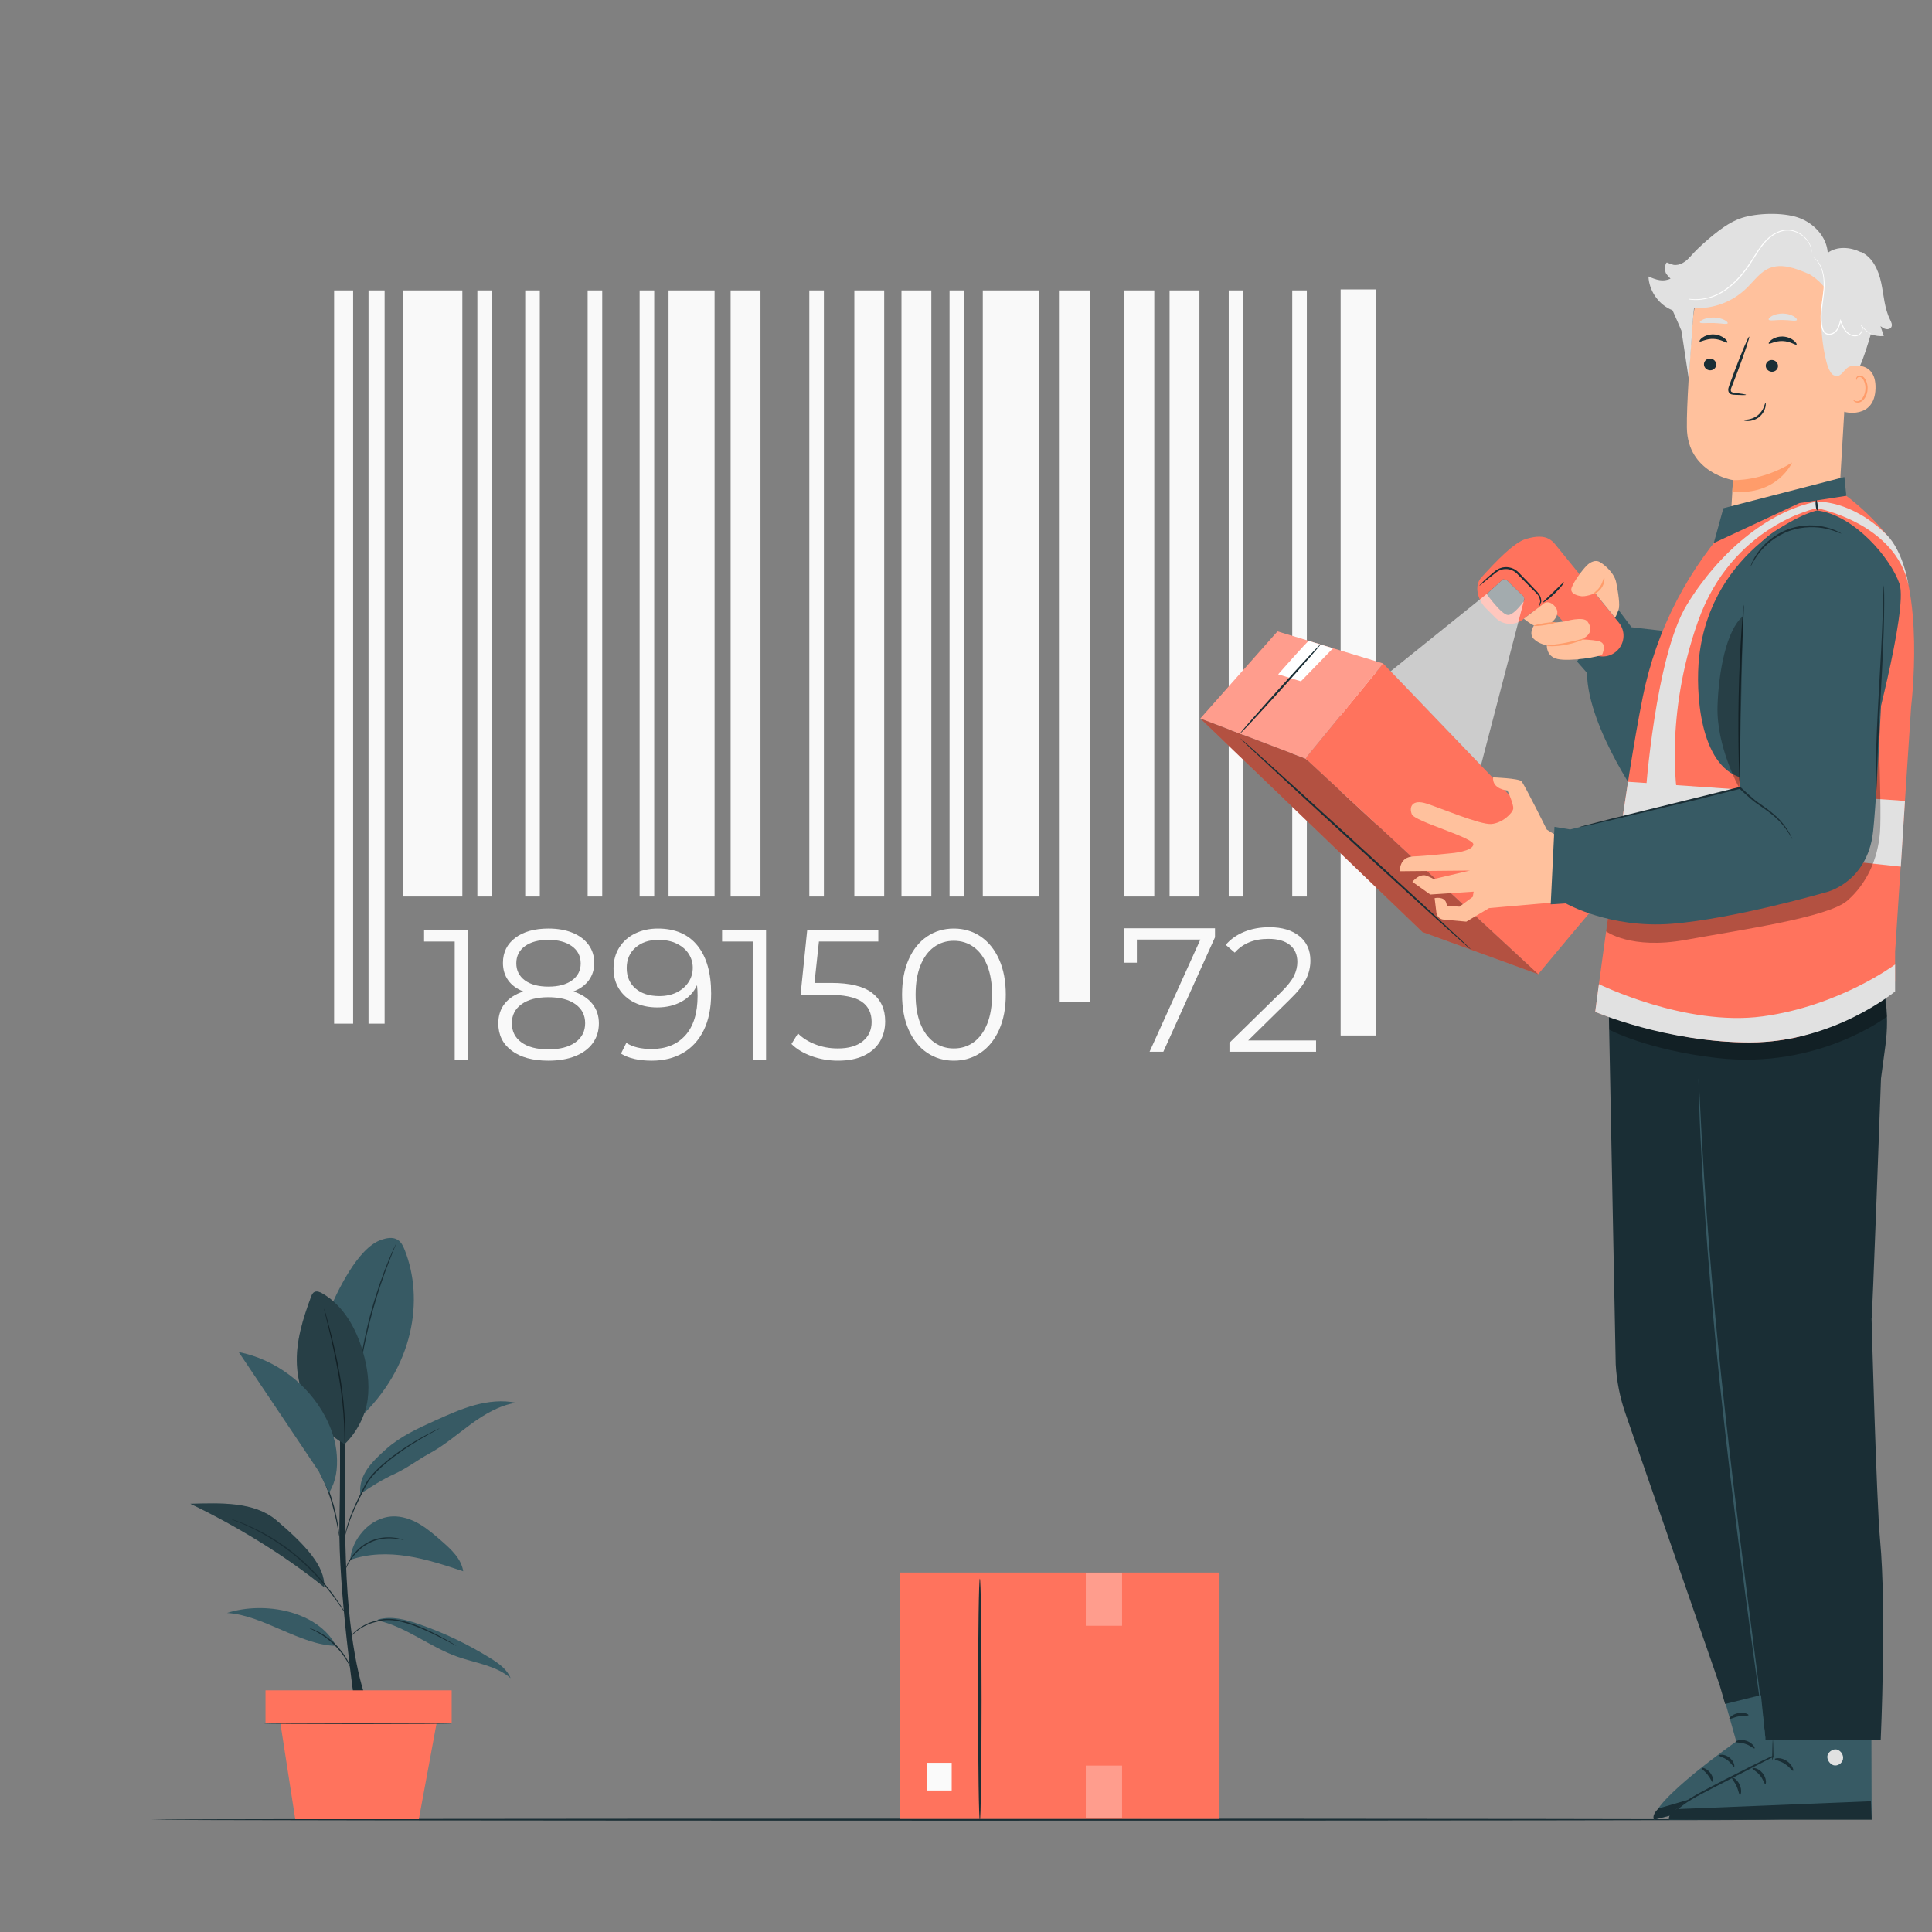 <?xml version="1.0" encoding="UTF-8" standalone="no"?>
<!-- Created with Inkscape (http://www.inkscape.org/) -->

<svg
   version="1.1"
   id="svg824"
   xml:space="preserve"
   width="666.667"
   height="666.667"
   viewBox="0 0 666.667 666.667"
   sodipodi:docname="quick product.svg"
   inkscape:version="1.1.1 (c3084ef, 2021-09-22)"
   xmlns:inkscape="http://www.inkscape.org/namespaces/inkscape"
   xmlns:sodipodi="http://sodipodi.sourceforge.net/DTD/sodipodi-0.dtd"
   xmlns="http://www.w3.org/2000/svg"
   xmlns:svg="http://www.w3.org/2000/svg"><rect x="0" y="0" width="666.667" height="666.667" fill="#808080" stroke="none"/><defs
     id="defs828"><clipPath
       clipPathUnits="userSpaceOnUse"
       id="clipPath840"><path
         d="M 0,500 H 500 V 0 H 0 Z"
         id="path838" /></clipPath><clipPath
       clipPathUnits="userSpaceOnUse"
       id="clipPath906"><path
         d="M 0,500 H 500 V 0 H 0 Z"
         id="path904" /></clipPath><clipPath
       clipPathUnits="userSpaceOnUse"
       id="clipPath918"><path
         d="M 0,500 H 500 V 0 H 0 Z"
         id="path916" /></clipPath><clipPath
       clipPathUnits="userSpaceOnUse"
       id="clipPath930"><path
         d="M 0,500 H 500 V 0 H 0 Z"
         id="path928" /></clipPath><clipPath
       clipPathUnits="userSpaceOnUse"
       id="clipPath958"><path
         d="M 76.83,165.806 H 95.373 V 126.315 H 76.83 Z"
         id="path956" /></clipPath><clipPath
       clipPathUnits="userSpaceOnUse"
       id="clipPath990"><path
         d="m 49.27,110.956 h 34.657 V 89.268 h -34.657 z"
         id="path988" /></clipPath><clipPath
       clipPathUnits="userSpaceOnUse"
       id="clipPath1052"><path
         d="M 0,500 H 500 V 0 H 0 Z"
         id="path1050" /></clipPath><clipPath
       clipPathUnits="userSpaceOnUse"
       id="clipPath1060"><path
         d="m 281.074,92.885 h 9.391 V 79.278 h -9.391 z"
         id="path1058" /></clipPath><clipPath
       clipPathUnits="userSpaceOnUse"
       id="clipPath1074"><path
         d="m 281.074,43.079 h 9.391 V 29.472 h -9.391 z"
         id="path1072" /></clipPath><clipPath
       clipPathUnits="userSpaceOnUse"
       id="clipPath1136"><path
         d="M 0,500 H 500 V 0 H 0 Z"
         id="path1134" /></clipPath><clipPath
       clipPathUnits="userSpaceOnUse"
       id="clipPath1176"><path
         d="M 0,500 H 500 V 0 H 0 Z"
         id="path1174" /></clipPath><clipPath
       clipPathUnits="userSpaceOnUse"
       id="clipPath1192"><path
         d="m 263.144,314.215 h 87.448 v -66.186 h -87.448 z"
         id="path1190" /></clipPath><clipPath
       clipPathUnits="userSpaceOnUse"
       id="clipPath1208"><path
         d="m 263.144,336.771 h 47.329 v -32.909 h -47.329 z"
         id="path1206" /></clipPath><clipPath
       clipPathUnits="userSpaceOnUse"
       id="clipPath1280"><path
         d="m 312.403,350.284 h 34.571 v -48.197 h -34.571 z"
         id="path1278" /></clipPath><clipPath
       clipPathUnits="userSpaceOnUse"
       id="clipPath1432"><path
         d="m 368.969,248.907 h 71.907 v -23 h -71.907 z"
         id="path1430" /></clipPath><clipPath
       clipPathUnits="userSpaceOnUse"
       id="clipPath1460"><path
         d="M 368.182,325.522 H 439.2 v -69.377 h -71.018 z"
         id="path1458" /></clipPath><clipPath
       clipPathUnits="userSpaceOnUse"
       id="clipPath1492"><path
         d="m 397.005,340.721 h 6.618 v -44.497 h -6.618 z"
         id="path1490" /></clipPath></defs><sodipodi:namedview
     id="namedview826"
     pagecolor="#ffffff"
     bordercolor="#666666"
     borderopacity="1.0"
     inkscape:pageshadow="2"
     inkscape:pageopacity="0.0"
     inkscape:pagecheckerboard="0"
     showgrid="false"
     inkscape:zoom="0.75400211"
     inkscape:cx="344.82662"
     inkscape:cy="393.23497"
     inkscape:window-width="1312"
     inkscape:window-height="749"
     inkscape:window-x="0"
     inkscape:window-y="25"
     inkscape:window-maximized="0"
     inkscape:current-layer="layer1" /><g
     id="g830"
     inkscape:groupmode="layer"
     inkscape:label="15926200_5703561"
     transform="matrix(1.333,0,0,-1.333,0,666.667)"><g
       id="g912"><g
         id="g914"
         clip-path="url(#clipPath918)"><g
           id="g920"
           transform="translate(460.967,29.085)"><path
             d="m 0,0 c 0,-0.145 -94.461,-0.261 -210.958,-0.261 -116.536,0 -210.977,0.116 -210.977,0.261 0,0.144 94.441,0.26 210.977,0.26 C -94.461,0.26 0,0.144 0,0"
             style="fill:#1a2e35;fill-opacity:1;fill-rule:nonzero;stroke:none"
             id="path922" /></g></g></g><g
       id="g924"><g
         id="g926"
         clip-path="url(#clipPath930)"><g
           id="g932"
           transform="translate(91.851,58.866)"><path
             d="m 0,0 c 0,0 -4.339,29.835 -3.978,47.192 0.362,17.359 -0.021,36.887 -0.021,36.887 H -2 c 0,0 -1.354,-34.454 0.12,-55.234 C -0.407,8.08 3.473,0 3.473,0 H 0"
             style="fill:#1a2e35;fill-opacity:1;fill-rule:nonzero;stroke:none"
             id="path934" /></g><g
           id="g936"
           transform="translate(104.777,176.513)"><path
             d="M 0,0 C -0.402,1.02 -0.896,2.081 -1.822,2.668 -3.09,3.472 -4.753,3.138 -6.169,2.637 -12.211,0.5 -17.567,-10.766 -20.01,-16.69 l 8.022,-27.028 C 2.49,-30.286 4.998,-12.665 0,0"
             style="fill:#375a64;fill-opacity:1;fill-rule:nonzero;stroke:none"
             id="path938" /></g><g
           id="g940"
           transform="translate(102.487,178.088)"><path
             d="M 0,0 C 0.01,-0.005 -0.03,-0.126 -0.117,-0.353 -0.22,-0.611 -0.35,-0.937 -0.509,-1.337 -0.861,-2.188 -1.354,-3.425 -1.944,-4.96 c -1.182,-3.069 -2.686,-7.36 -4.032,-12.194 -1.339,-4.837 -2.262,-9.29 -2.831,-12.53 -0.286,-1.619 -0.501,-2.933 -0.638,-3.843 -0.07,-0.425 -0.126,-0.771 -0.171,-1.046 -0.043,-0.239 -0.071,-0.364 -0.082,-0.363 -0.011,0.002 -0.006,0.129 0.016,0.372 0.029,0.277 0.065,0.626 0.109,1.054 0.098,0.916 0.278,2.238 0.535,3.865 0.512,3.255 1.4,7.729 2.744,12.58 1.349,4.846 2.893,9.138 4.132,12.191 0.619,1.526 1.146,2.752 1.535,3.588 0.182,0.39 0.331,0.708 0.45,0.961 C -0.071,-0.107 -0.01,0.005 0,0"
             style="fill:#1a2e35;fill-opacity:1;fill-rule:nonzero;stroke:none"
             id="path942" /></g><g
           id="g944"
           transform="translate(89.224,126.314)"><path
             d="m 0,0 c -7.519,4.154 -11.95,11.971 -12.363,20.551 -0.289,5.998 1.553,11.884 3.641,17.513 0.181,0.489 0.396,1.015 0.849,1.272 0.631,0.356 1.42,0.039 2.05,-0.319 C -0.359,35.905 2.951,29.974 4.712,23.938 5.884,19.923 6.491,15.688 5.949,11.54 5.407,7.392 3.036,2.879 0,0"
             style="fill:#375a64;fill-opacity:1;fill-rule:nonzero;stroke:none"
             id="path946" /></g><g
           id="g948"
           transform="translate(89.224,126.314)"><path
             d="m 0,0 c -0.012,0.001 -0.021,0.126 -0.03,0.363 -0.005,0.274 -0.012,0.616 -0.019,1.037 -0.003,0.901 -0.039,2.204 -0.113,3.811 -0.145,3.214 -0.567,7.644 -1.396,12.485 -0.834,4.841 -1.846,9.177 -2.592,12.31 -0.368,1.533 -0.669,2.789 -0.89,3.71 -0.093,0.41 -0.17,0.745 -0.231,1.012 -0.049,0.232 -0.07,0.355 -0.059,0.358 0.011,0.003 0.053,-0.114 0.123,-0.342 0.077,-0.263 0.174,-0.592 0.292,-0.996 0.247,-0.866 0.589,-2.125 0.992,-3.686 0.804,-3.121 1.855,-7.456 2.691,-12.31 C -0.4,12.897 -0.014,8.445 0.071,5.22 0.116,3.607 0.116,2.301 0.079,1.399 0.062,0.979 0.048,0.636 0.037,0.361 0.024,0.124 0.011,0 0,0"
             style="fill:#1a2e35;fill-opacity:1;fill-rule:nonzero;stroke:none"
             id="path950" /></g><g
           id="g952"><g
             id="g954" /><g
             id="g966"><g
               clip-path="url(#clipPath958)"
               opacity="0.3"
               id="g964"><g
                 transform="translate(89.224,126.314)"
                 id="g962"><path
                   d="m 0,0 c -7.519,4.154 -11.95,11.971 -12.363,20.551 -0.289,5.998 1.553,11.884 3.641,17.513 0.181,0.489 0.396,1.015 0.849,1.272 0.631,0.356 1.42,0.039 2.05,-0.319 C -0.359,35.905 2.951,29.974 4.712,23.938 5.884,19.923 6.491,15.688 5.949,11.54 5.407,7.392 3.036,2.879 0,0"
                   style="fill:#000000;fill-opacity:1;fill-rule:nonzero;stroke:none"
                   id="path960" /></g></g></g></g><g
           id="g968"
           transform="translate(97.706,80.666)"><path
             d="m 0,0 c 7.4,-1.626 13.493,-6.845 20.632,-9.383 4.723,-1.68 10.065,-2.273 13.836,-5.576 -0.905,2.285 -3.051,3.807 -5.135,5.108 -5.871,3.667 -12.157,6.668 -18.7,8.927 C 7.274,0.236 3.63,1.205 0.208,0.25"
             style="fill:#375a64;fill-opacity:1;fill-rule:nonzero;stroke:none"
             id="path970" /></g><g
           id="g972"
           transform="translate(87.007,74.073)"><path
             d="M 0,0 C -9.267,0.149 -19.025,8.04 -28.249,8.511 -18.596,11.627 -4.774,9.081 0,0"
             style="fill:#375a64;fill-opacity:1;fill-rule:nonzero;stroke:none"
             id="path974" /></g><g
           id="g976"
           transform="translate(90.629,96.304)"><path
             d="M 0,0 C 4.706,1.696 9.873,1.776 14.815,1.008 19.758,0.239 24.532,-1.346 29.279,-2.924 28.804,0.292 26.2,2.71 23.753,4.85 21.913,6.46 20.058,8.081 17.945,9.314 15.833,10.547 13.424,11.383 10.98,11.279 8.032,11.154 5.226,9.633 3.292,7.404 1.359,5.176 0.32,2.933 0,0"
             style="fill:#375a64;fill-opacity:1;fill-rule:nonzero;stroke:none"
             id="path978" /></g><g
           id="g980"
           transform="translate(71.609,106.536)"><path
             d="M 0,0 C -5.833,4.98 -14.669,4.494 -22.338,4.321 -10.55,-1.315 2.153,-9.042 12.306,-17.268 12.617,-11.847 7.369,-6.291 0,0"
             style="fill:#375a64;fill-opacity:1;fill-rule:nonzero;stroke:none"
             id="path982" /></g><g
           id="g984"><g
             id="g986" /><g
             id="g998"><g
               clip-path="url(#clipPath990)"
               opacity="0.3"
               id="g996"><g
                 transform="translate(71.609,106.536)"
                 id="g994"><path
                   d="M 0,0 C -5.833,4.98 -14.669,4.494 -22.338,4.321 -10.55,-1.315 2.153,-9.042 12.306,-17.268 12.617,-11.847 7.369,-6.291 0,0"
                   style="fill:#000000;fill-opacity:1;fill-rule:nonzero;stroke:none"
                   id="path992" /></g></g></g></g><g
           id="g1000"
           transform="translate(93.252,113.411)"><path
             d="m 0,0 c 2.933,1.956 5.901,3.82 8.971,5.215 3.071,1.395 5.936,3.617 8.901,5.223 3.846,2.083 7.177,4.977 10.707,7.558 3.529,2.581 7.406,4.912 11.726,5.596 -3.523,0.726 -7.202,0.33 -10.672,-0.617 -3.469,-0.948 -6.764,-2.431 -10.044,-3.909 -4.55,-2.049 -9.18,-4.15 -12.9,-7.477 C 2.969,8.261 -0.393,4.977 0,0"
             style="fill:#375a64;fill-opacity:1;fill-rule:nonzero;stroke:none"
             id="path1002" /></g><g
           id="g1004"
           transform="translate(118.169,74.073)"><path
             d="m 0,0 c -0.005,-0.01 -0.106,0.034 -0.293,0.127 -0.219,0.113 -0.486,0.252 -0.809,0.419 -0.698,0.371 -1.7,0.922 -2.961,1.556 -0.625,0.33 -1.317,0.673 -2.068,1.026 -0.744,0.369 -1.551,0.733 -2.407,1.103 -1.711,0.731 -3.622,1.494 -5.706,1.989 -2.077,0.51 -4.148,0.622 -5.944,0.149 -0.907,-0.219 -1.76,-0.434 -2.519,-0.752 -0.762,-0.308 -1.441,-0.67 -2.033,-1.044 -1.188,-0.747 -2.017,-1.539 -2.555,-2.11 -0.538,-0.575 -0.799,-0.927 -0.822,-0.909 -0.009,0.007 0.048,0.1 0.166,0.272 0.116,0.174 0.304,0.419 0.56,0.723 0.514,0.603 1.33,1.434 2.524,2.222 0.595,0.392 1.281,0.773 2.055,1.1 0.773,0.336 1.646,0.567 2.553,0.795 1.836,0.502 3.988,0.395 6.092,-0.124 2.116,-0.503 4.037,-1.281 5.751,-2.031 0.857,-0.38 1.665,-0.755 2.405,-1.137 C -5.262,3.01 -4.574,2.652 -3.955,2.309 -2.704,1.646 -1.718,1.064 -1.039,0.658 -0.728,0.469 -0.471,0.312 -0.26,0.185 -0.084,0.073 0.006,0.01 0,0"
             style="fill:#1a2e35;fill-opacity:1;fill-rule:nonzero;stroke:none"
             id="path1006" /></g><g
           id="g1008"
           transform="translate(80.095,78.666)"><path
             d="m 0,0 c 0.008,0.021 0.214,-0.04 0.581,-0.17 0.368,-0.125 0.886,-0.347 1.509,-0.656 1.247,-0.616 2.888,-1.665 4.428,-3.14 1.536,-1.48 2.65,-3.078 3.315,-4.299 0.334,-0.61 0.577,-1.12 0.716,-1.483 0.145,-0.36 0.214,-0.564 0.193,-0.572 -0.053,-0.024 -0.399,0.76 -1.111,1.937 C 8.922,-7.205 7.799,-5.66 6.289,-4.204 4.775,-2.755 3.186,-1.694 1.981,-1.033 0.777,-0.369 -0.021,-0.055 0,0"
             style="fill:#1a2e35;fill-opacity:1;fill-rule:nonzero;stroke:none"
             id="path1010" /></g><g
           id="g1012"
           transform="translate(59.591,107.002)"><path
             d="m 0,0 c 0.004,0.011 0.14,-0.03 0.395,-0.117 0.287,-0.102 0.656,-0.234 1.112,-0.396 0.494,-0.182 1.08,-0.398 1.754,-0.646 0.683,-0.255 1.426,-0.629 2.265,-0.999 3.337,-1.515 7.777,-4.065 12.065,-7.688 2.115,-1.84 4.027,-3.712 5.626,-5.54 1.594,-1.832 2.942,-3.555 3.993,-5.059 1.059,-1.498 1.861,-2.747 2.411,-3.611 0.26,-0.408 0.47,-0.737 0.634,-0.994 0.143,-0.228 0.215,-0.351 0.205,-0.358 -0.009,-0.006 -0.098,0.104 -0.26,0.32 -0.162,0.216 -0.397,0.538 -0.686,0.961 -0.584,0.843 -1.414,2.068 -2.493,3.546 -1.072,1.481 -2.434,3.182 -4.031,4.993 -1.604,1.808 -3.511,3.661 -5.613,5.491 -4.262,3.6 -8.652,6.164 -11.95,7.727 C 4.597,-1.988 3.864,-1.6 3.19,-1.33 2.526,-1.062 1.948,-0.829 1.461,-0.633 1.015,-0.447 0.653,-0.297 0.373,-0.18 0.125,-0.072 -0.003,-0.011 0,0"
             style="fill:#1a2e35;fill-opacity:1;fill-rule:nonzero;stroke:none"
             id="path1014" /></g><g
           id="g1016"
           transform="translate(104.534,101.513)"><path
             d="m 0,0 c -0.006,-0.022 -0.27,0.013 -0.739,0.095 -0.255,0.047 -0.537,0.099 -0.851,0.157 -0.331,0.064 -0.718,0.065 -1.139,0.109 -1.667,0.121 -4.094,-0.016 -6.369,-1.257 -1.148,-0.58 -2.11,-1.364 -2.898,-2.15 -0.799,-0.779 -1.406,-1.593 -1.863,-2.304 -0.93,-1.422 -1.217,-2.451 -1.274,-2.43 -0.018,0.004 0.034,0.265 0.189,0.721 0.17,0.45 0.432,1.1 0.886,1.833 0.44,0.74 1.039,1.583 1.846,2.394 0.794,0.816 1.778,1.63 2.96,2.229 2.346,1.279 4.857,1.381 6.544,1.198 0.426,-0.06 0.817,-0.078 1.148,-0.16 0.314,-0.08 0.595,-0.151 0.85,-0.214 C -0.247,0.099 0.006,0.021 0,0"
             style="fill:#1a2e35;fill-opacity:1;fill-rule:nonzero;stroke:none"
             id="path1018" /></g><g
           id="g1020"
           transform="translate(113.848,130.407)"><path
             d="m 0,0 c 0.005,-0.01 -0.116,-0.084 -0.351,-0.216 -0.267,-0.144 -0.609,-0.331 -1.034,-0.561 -0.899,-0.485 -2.193,-1.2 -3.764,-2.125 -1.565,-0.939 -3.408,-2.092 -5.369,-3.494 -1.955,-1.404 -4.056,-3.038 -5.994,-5.021 -0.956,-0.998 -1.838,-2.041 -2.452,-3.175 -0.607,-1.165 -1.187,-2.292 -1.721,-3.374 -1.071,-2.161 -1.944,-4.151 -2.574,-5.861 -0.629,-1.711 -1.021,-3.135 -1.253,-4.127 -0.237,-0.992 -0.323,-1.551 -0.355,-1.546 -0.011,0.002 0.001,0.143 0.037,0.41 0.033,0.268 0.09,0.661 0.192,1.163 0.195,1.005 0.555,2.448 1.159,4.179 0.605,1.73 1.461,3.741 2.521,5.916 0.527,1.089 1.103,2.221 1.707,3.39 0.637,1.185 1.532,2.242 2.501,3.254 1.962,2.008 4.081,3.642 6.055,5.041 1.981,1.395 3.843,2.531 5.427,3.447 1.592,0.902 2.906,1.587 3.824,2.037 0.436,0.208 0.789,0.376 1.063,0.507 C -0.136,-0.043 -0.005,0.011 0,0"
             style="fill:#1a2e35;fill-opacity:1;fill-rule:nonzero;stroke:none"
             id="path1022" /></g><g
           id="g1024"
           transform="translate(87.862,102.348)"><path
             d="m 0,0 c -0.022,-0.004 -0.086,0.274 -0.184,0.78 -0.108,0.573 -0.244,1.289 -0.405,2.142 -0.353,1.804 -0.892,4.288 -1.752,6.954 -0.852,2.669 -1.889,4.992 -2.647,6.667 -0.36,0.79 -0.662,1.454 -0.904,1.984 -0.21,0.47 -0.317,0.735 -0.296,0.745 0.02,0.01 0.166,-0.235 0.412,-0.688 0.246,-0.453 0.592,-1.114 0.999,-1.941 0.814,-1.653 1.892,-3.975 2.75,-6.665 C -1.161,7.291 -0.654,4.783 -0.359,2.963 -0.214,2.052 -0.109,1.313 -0.056,0.8 0.001,0.287 0.023,0.003 0,0"
             style="fill:#1a2e35;fill-opacity:1;fill-rule:nonzero;stroke:none"
             id="path1026" /></g><g
           id="g1028"
           transform="translate(87.191,123.431)"><path
             d="M 0,0 C -0.232,3.502 -1.373,6.903 -3.014,10.006 -7.512,18.51 -15.965,24.813 -25.399,26.699 -18.491,16.402 -11.583,6.106 -4.674,-4.19 l 2.676,-5.514 C -0.172,-6.707 0.233,-3.501 0,0"
             style="fill:#375a64;fill-opacity:1;fill-rule:nonzero;stroke:none"
             id="path1030" /></g><path
           d="M 116.92,54.015 H 68.729 v 8.541 h 48.191 z"
           style="fill:#ff735d;fill-opacity:1;fill-rule:nonzero;stroke:none"
           id="path1032" /><g
           id="g1034"
           transform="translate(72.327,55.71)"><path
             d="M 0,0 4.104,-26.503 H 36.097 L 40.994,0 Z"
             style="fill:#ff735d;fill-opacity:1;fill-rule:nonzero;stroke:none"
             id="path1036" /></g><g
           id="g1038"
           transform="translate(116.893,54.005)"><path
             d="m 0,0 c 0,-0.094 -10.87,-0.17 -24.276,-0.17 -13.411,0 -24.279,0.076 -24.279,0.17 0,0.093 10.868,0.169 24.279,0.169 C -10.87,0.169 0,0.093 0,0"
             style="fill:#1a2e35;fill-opacity:1;fill-rule:nonzero;stroke:none"
             id="path1040" /></g></g></g><path
       d="m 233.01,29.282 h 82.677 V 93.05 H 233.01 Z"
       style="fill:#ff735d;fill-opacity:1;fill-rule:nonzero;stroke:none"
       id="path1042" /><path
       d="m 240.021,36.632 h 6.338 v 7.165 h -6.338 z"
       style="fill:#fafafa;fill-opacity:1;fill-rule:nonzero;stroke:none"
       id="path1044" /><g
       id="g1046"><g
         id="g1048"
         clip-path="url(#clipPath1052)"><g
           id="g1054"><g
             id="g1056" /><g
             id="g1066"><g
               clip-path="url(#clipPath1060)"
               opacity="0.3"
               id="g1064"><path
                 d="m 290.464,79.279 h -9.391 v 13.606 h 9.391 z"
                 style="fill:#ffffff;fill-opacity:1;fill-rule:nonzero;stroke:none"
                 id="path1062" /></g></g></g><g
           id="g1068"><g
             id="g1070" /><g
             id="g1080"><g
               clip-path="url(#clipPath1074)"
               opacity="0.3"
               id="g1078"><path
                 d="m 290.464,29.472 h -9.391 v 13.606 h 9.391 z"
                 style="fill:#ffffff;fill-opacity:1;fill-rule:nonzero;stroke:none"
                 id="path1076" /></g></g></g><g
           id="g1082"
           transform="translate(253.646,28.843)"><path
             d="m 0,0 c -0.25,0 -0.452,14.025 -0.452,31.321 0,17.303 0.202,31.325 0.452,31.325 0.25,0 0.452,-14.022 0.452,-31.325 C 0.452,14.025 0.25,0 0,0"
             style="fill:#1a2e35;fill-opacity:1;fill-rule:nonzero;stroke:none"
             id="path1084" /></g></g></g><path
       d="m 91.413,235.137 h -4.921 v 189.812 h 4.921 z"
       style="fill:#f9f9f9;fill-opacity:1;fill-rule:nonzero;stroke:none"
       id="path1086" /><path
       d="m 99.562,235.137 h -4.165 v 189.812 h 4.165 z"
       style="fill:#f9f9f9;fill-opacity:1;fill-rule:nonzero;stroke:none"
       id="path1088" /><path
       d="m 119.685,268.048 h -15.296 v 156.901 h 15.296 z"
       style="fill:#f9f9f9;fill-opacity:1;fill-rule:nonzero;stroke:none"
       id="path1090" /><path
       d="m 127.347,268.048 h -3.774 v 156.901 h 3.774 z"
       style="fill:#f9f9f9;fill-opacity:1;fill-rule:nonzero;stroke:none"
       id="path1092" /><path
       d="m 139.735,268.048 h -3.774 v 156.901 h 3.774 z"
       style="fill:#f9f9f9;fill-opacity:1;fill-rule:nonzero;stroke:none"
       id="path1094" /><path
       d="m 155.895,268.048 h -3.773 v 156.901 h 3.773 z"
       style="fill:#f9f9f9;fill-opacity:1;fill-rule:nonzero;stroke:none"
       id="path1096" /><path
       d="m 169.352,268.048 h -3.774 v 156.901 h 3.774 z"
       style="fill:#f9f9f9;fill-opacity:1;fill-rule:nonzero;stroke:none"
       id="path1098" /><path
       d="m 213.278,268.048 h -3.774 v 156.901 h 3.774 z"
       style="fill:#f9f9f9;fill-opacity:1;fill-rule:nonzero;stroke:none"
       id="path1100" /><path
       d="m 282.267,240.825 h -8.144 V 424.95 h 8.144 z"
       style="fill:#f9f9f9;fill-opacity:1;fill-rule:nonzero;stroke:none"
       id="path1102" /><path
       d="m 321.847,268.048 h -3.773 v 156.901 h 3.773 z"
       style="fill:#f9f9f9;fill-opacity:1;fill-rule:nonzero;stroke:none"
       id="path1104" /><path
       d="m 338.291,268.048 h -3.773 v 156.901 h 3.773 z"
       style="fill:#f9f9f9;fill-opacity:1;fill-rule:nonzero;stroke:none"
       id="path1106" /><path
       d="m 356.278,232.08 h -9.237 v 193.121 h 9.237 z"
       style="fill:#f9f9f9;fill-opacity:1;fill-rule:nonzero;stroke:none"
       id="path1108" /><path
       d="m 249.578,268.048 h -3.774 v 156.901 h 3.774 z"
       style="fill:#f9f9f9;fill-opacity:1;fill-rule:nonzero;stroke:none"
       id="path1110" /><path
       d="m 196.86,268.048 h -7.729 v 156.901 h 7.729 z"
       style="fill:#f9f9f9;fill-opacity:1;fill-rule:nonzero;stroke:none"
       id="path1112" /><path
       d="m 228.888,268.048 h -7.729 v 156.901 h 7.729 z"
       style="fill:#f9f9f9;fill-opacity:1;fill-rule:nonzero;stroke:none"
       id="path1114" /><path
       d="m 241.09,268.048 h -7.729 v 156.901 h 7.729 z"
       style="fill:#f9f9f9;fill-opacity:1;fill-rule:nonzero;stroke:none"
       id="path1116" /><path
       d="m 298.804,268.048 h -7.729 v 156.901 h 7.729 z"
       style="fill:#f9f9f9;fill-opacity:1;fill-rule:nonzero;stroke:none"
       id="path1118" /><path
       d="m 310.493,268.048 h -7.729 v 156.901 h 7.729 z"
       style="fill:#f9f9f9;fill-opacity:1;fill-rule:nonzero;stroke:none"
       id="path1120" /><path
       d="M 268.934,268.048 H 254.41 v 156.901 h 14.524 z"
       style="fill:#f9f9f9;fill-opacity:1;fill-rule:nonzero;stroke:none"
       id="path1122" /><path
       d="m 184.976,268.048 h -11.911 v 156.901 h 11.911 z"
       style="fill:#f9f9f9;fill-opacity:1;fill-rule:nonzero;stroke:none"
       id="path1124" /><g
       id="g1126"
       transform="translate(121.165,259.467)"
       style="fill:#f9f9f9"><path
         d="m 0,0 v -33.624 h -3.458 v 30.55 h -7.926 V 0 Z"
         style="fill:#f9f9f9;fill-opacity:1;fill-rule:nonzero;stroke:none"
         id="path1128" /></g><g
       id="g1130"
       style="fill:#f9f9f9"><g
         id="g1132"
         clip-path="url(#clipPath1136)"
         style="fill:#f9f9f9"><g
           id="g1138"
           transform="translate(135.862,246.354)"
           style="fill:#f9f9f9"><path
             d="m 0,0 c 1.473,-1.09 3.506,-1.634 6.1,-1.634 2.594,0 4.635,0.544 6.125,1.634 1.489,1.088 2.233,2.545 2.233,4.37 0,1.89 -0.761,3.379 -2.281,4.468 C 10.655,9.926 8.629,10.471 6.1,10.471 3.538,10.471 1.513,9.926 0.024,8.838 -1.465,7.749 -2.209,6.275 -2.209,4.419 -2.209,2.562 -1.473,1.088 0,0 m 13.089,-16.044 c 1.682,1.217 2.522,2.866 2.522,4.948 0,2.081 -0.84,3.722 -2.522,4.923 -1.681,1.201 -4.01,1.802 -6.989,1.802 -2.946,0 -5.259,-0.601 -6.94,-1.802 -1.681,-1.201 -2.522,-2.842 -2.522,-4.923 0,-2.114 0.832,-3.771 2.497,-4.971 1.665,-1.202 3.987,-1.802 6.965,-1.802 2.979,0 5.308,0.608 6.989,1.825 m 4.371,9.991 c 1.137,-1.409 1.706,-3.106 1.706,-5.092 0,-1.953 -0.529,-3.658 -1.585,-5.115 -1.058,-1.458 -2.57,-2.578 -4.54,-3.362 -1.969,-0.785 -4.283,-1.177 -6.941,-1.177 -4.035,0 -7.204,0.864 -9.51,2.594 -2.306,1.729 -3.459,4.083 -3.459,7.06 0,2.018 0.553,3.723 1.658,5.117 1.104,1.392 2.713,2.441 4.827,3.145 -1.729,0.673 -3.043,1.641 -3.939,2.906 -0.897,1.265 -1.345,2.762 -1.345,4.492 0,2.721 1.064,4.882 3.194,6.484 2.13,1.601 4.988,2.402 8.574,2.402 2.37,0 4.443,-0.36 6.221,-1.081 1.777,-0.72 3.161,-1.753 4.155,-3.098 0.992,-1.345 1.489,-2.914 1.489,-4.707 0,-1.73 -0.465,-3.227 -1.393,-4.492 -0.929,-1.265 -2.258,-2.233 -3.987,-2.906 2.113,-0.704 3.738,-1.761 4.875,-3.17"
             style="fill:#f9f9f9;fill-opacity:1;fill-rule:nonzero;stroke:none"
             id="path1140" /></g><g
           id="g1142"
           transform="translate(175.177,243.231)"
           style="fill:#f9f9f9"><path
             d="m 0,0 c 1.297,0.641 2.313,1.521 3.05,2.643 0.737,1.12 1.105,2.369 1.105,3.746 0,1.28 -0.344,2.465 -1.032,3.554 -0.689,1.089 -1.706,1.97 -3.051,2.642 -1.344,0.673 -2.947,1.009 -4.803,1.009 -2.434,0 -4.412,-0.665 -5.932,-1.993 -1.522,-1.33 -2.282,-3.099 -2.282,-5.308 0,-2.21 0.76,-3.971 2.282,-5.284 1.52,-1.314 3.578,-1.969 6.172,-1.969 1.697,0 3.194,0.319 4.491,0.96 M 5.356,12.129 C 7.725,9.199 8.911,5.06 8.911,-0.288 c 0,-3.746 -0.641,-6.917 -1.922,-9.511 -1.281,-2.594 -3.074,-4.555 -5.38,-5.884 -2.305,-1.329 -4.995,-1.993 -8.069,-1.993 -3.331,0 -5.989,0.608 -7.974,1.825 l 1.393,2.787 c 1.601,-1.057 3.778,-1.585 6.533,-1.585 3.714,0 6.628,1.176 8.742,3.53 2.113,2.353 3.17,5.771 3.17,10.255 0,0.832 -0.048,1.745 -0.144,2.738 C 4.427,0.049 3.098,-1.368 1.273,-2.377 -0.552,-3.386 -2.65,-3.891 -5.02,-3.891 c -2.209,0 -4.171,0.416 -5.883,1.249 -1.714,0.832 -3.051,2.01 -4.011,3.531 -0.961,1.52 -1.441,3.291 -1.441,5.307 0,2.05 0.496,3.86 1.489,5.429 0.992,1.568 2.361,2.777 4.107,3.626 1.745,0.848 3.706,1.273 5.884,1.273 4.45,0 7.861,-1.465 10.231,-4.395"
             style="fill:#f9f9f9;fill-opacity:1;fill-rule:nonzero;stroke:none"
             id="path1144" /></g><g
           id="g1146"
           transform="translate(198.305,259.467)"
           style="fill:#f9f9f9"><path
             d="m 0,0 v -33.624 h -3.458 v 30.55 h -7.926 V 0 Z"
             style="fill:#f9f9f9;fill-opacity:1;fill-rule:nonzero;stroke:none"
             id="path1148" /></g><g
           id="g1150"
           transform="translate(225.803,243.063)"
           style="fill:#f9f9f9"><path
             d="m 0,0 c 2.226,-1.745 3.338,-4.187 3.338,-7.325 0,-1.953 -0.456,-3.698 -1.368,-5.236 -0.913,-1.537 -2.282,-2.746 -4.107,-3.626 -1.825,-0.881 -4.068,-1.321 -6.725,-1.321 -2.402,0 -4.683,0.392 -6.845,1.177 -2.161,0.784 -3.898,1.833 -5.211,3.146 l 1.681,2.738 c 1.12,-1.153 2.593,-2.089 4.419,-2.81 1.825,-0.721 3.795,-1.081 5.908,-1.081 2.786,0 4.939,0.625 6.46,1.873 1.521,1.249 2.282,2.914 2.282,4.996 0,2.306 -0.857,4.051 -2.57,5.236 -1.713,1.184 -4.603,1.777 -8.67,1.777 h -7.157 l 1.73,16.86 H 1.562 V 13.33 H -13.81 L -14.962,2.618 h 4.323 C -5.772,2.618 -2.226,1.745 0,0"
             style="fill:#f9f9f9;fill-opacity:1;fill-rule:nonzero;stroke:none"
             id="path1152" /></g><g
           id="g1154"
           transform="translate(252.078,230.359)"
           style="fill:#f9f9f9"><path
             d="m 0,0 c 1.489,1.088 2.649,2.673 3.482,4.755 0.832,2.081 1.249,4.595 1.249,7.541 0,2.946 -0.417,5.46 -1.249,7.541 -0.833,2.082 -1.993,3.667 -3.482,4.756 -1.489,1.088 -3.21,1.633 -5.164,1.633 -1.953,0 -3.674,-0.545 -5.163,-1.633 -1.489,-1.089 -2.65,-2.674 -3.483,-4.756 -0.833,-2.081 -1.248,-4.595 -1.248,-7.541 0,-2.946 0.415,-5.46 1.248,-7.541 0.833,-2.082 1.994,-3.667 3.483,-4.755 1.489,-1.09 3.21,-1.634 5.163,-1.634 1.954,0 3.675,0.544 5.164,1.634 m -12.104,-2.738 c -2.034,1.376 -3.619,3.353 -4.755,5.931 -1.138,2.578 -1.706,5.613 -1.706,9.103 0,3.49 0.568,6.524 1.706,9.102 1.136,2.578 2.721,4.555 4.755,5.933 2.033,1.376 4.347,2.065 6.94,2.065 2.595,0 4.907,-0.689 6.941,-2.065 2.034,-1.378 3.627,-3.355 4.78,-5.933 C 7.71,18.82 8.286,15.786 8.286,12.296 8.286,8.806 7.71,5.771 6.557,3.193 5.404,0.615 3.811,-1.362 1.777,-2.738 c -2.034,-1.377 -4.346,-2.066 -6.941,-2.066 -2.593,0 -4.907,0.689 -6.94,2.066"
             style="fill:#f9f9f9;fill-opacity:1;fill-rule:nonzero;stroke:none"
             id="path1156" /></g><g
           id="g1158"
           transform="translate(314.52,259.824)"
           style="fill:#f9f9f9"><path
             d="M 0,0 V -2.329 L -13.377,-31.96 h -3.561 l 13.149,29.038 h -16.437 v -5.982 h -3.242 V 0 Z"
             style="fill:#f9f9f9;fill-opacity:1;fill-rule:nonzero;stroke:none"
             id="path1160" /></g><g
           id="g1162"
           transform="translate(340.681,230.786)"
           style="fill:#f9f9f9"><path
             d="m 0,0 v -2.922 h -22.418 v 2.328 l 13.287,13.013 c 1.673,1.644 2.808,3.066 3.402,4.269 0.593,1.202 0.889,2.412 0.889,3.629 0,1.888 -0.646,3.357 -1.94,4.407 -1.294,1.05 -3.143,1.575 -5.547,1.575 -3.744,0 -6.652,-1.187 -8.721,-3.562 l -2.328,2.01 c 1.247,1.461 2.838,2.586 4.771,3.378 1.932,0.792 4.116,1.187 6.551,1.187 3.257,0 5.837,-0.769 7.74,-2.305 1.902,-1.538 2.853,-3.646 2.853,-6.324 0,-1.644 -0.365,-3.227 -1.096,-4.748 -0.73,-1.523 -2.116,-3.273 -4.154,-5.251 L -17.578,0 Z"
             style="fill:#f9f9f9;fill-opacity:1;fill-rule:nonzero;stroke:none"
             id="path1164" /></g></g></g></g><g
     inkscape:groupmode="layer"
     id="layer1"
     inkscape:label="15926200_5703561 1"><g
       id="g2725"
       transform="matrix(1.333,0,0,-1.333,-6.608,460.197)"><g
         id="g1166"
         transform="translate(335.654,181.792)"><path
           d="M 0,0 -19.967,-22.555 7.21,-32.908 27.362,-8.32 Z"
           style="fill:#ff735d;fill-opacity:1;fill-rule:nonzero;stroke:none"
           id="path1168" /></g><g
         id="g1170"
         transform="translate(52.543,-154.979)"><g
           id="g1172"
           clip-path="url(#clipPath1176)"><g
             id="g1178"
             transform="translate(310.473,328.451)"><path
               d="M 0,0 C 0,0 57.682,-59.9 57.127,-60.27 56.572,-60.64 40.118,-80.422 40.118,-80.422 l -60.27,55.834 z"
               style="fill:#ff735d;fill-opacity:1;fill-rule:nonzero;stroke:none"
               id="path1180" /></g><g
             id="g1182"
             transform="translate(263.144,314.216)"><path
               d="m 0,0 57.497,-55.279 29.95,-10.908 -60.27,55.834 z"
               style="fill:#ff735d;fill-opacity:1;fill-rule:nonzero;stroke:none"
               id="path1184" /></g><g
             id="g1186"><g
               id="g1188" /><g
               id="g1200"><g
                 clip-path="url(#clipPath1192)"
                 opacity="0.3"
                 id="g1198"><g
                   transform="translate(263.144,314.216)"
                   id="g1196"><path
                     d="m 0,0 57.497,-55.279 29.95,-10.908 -60.27,55.834 z"
                     style="fill:#000000;fill-opacity:1;fill-rule:nonzero;stroke:none"
                     id="path1194" /></g></g></g></g><g
             id="g1202"><g
               id="g1204" /><g
               id="g1216"><g
                 clip-path="url(#clipPath1208)"
                 opacity="0.3"
                 id="g1214"><g
                   transform="translate(283.111,336.771)"
                   id="g1212"><path
                     d="M 0,0 -19.967,-22.555 7.21,-32.908 27.362,-8.32 Z"
                     style="fill:#ffffff;fill-opacity:1;fill-rule:nonzero;stroke:none"
                     id="path1210" /></g></g></g></g><g
             id="g1218"
             transform="translate(338.925,298.982)"><path
               d="m 0,0 c 0,0 6.577,-0.248 7.321,-0.993 0.745,-0.744 6.578,-12.534 6.578,-12.534 l 1.986,-1.242 0.563,-17.539 -17.488,-1.534 -5.896,-3.51 -5.813,0.525 c -0.991,0.049 -1.804,0.804 -1.926,1.788 l -0.467,3.764 c 0,0 2.397,0.566 2.996,-1.155 l 0.219,-0.812 3.223,-0.236 3.441,2.544 0.225,1.347 -11.224,-0.748 -4.638,3.292 c 0,0 1.982,2.486 3.977,1.454 0.475,-0.245 0.623,-0.204 1.531,-0.745 l 9.381,2.209 -18.099,-0.175 c 0,0 -0.329,3.715 3.583,3.835 2.77,0.085 9.802,0.83 9.802,0.83 0,0 5.388,0.448 5.612,2.244 0.224,1.796 -15.189,5.912 -15.938,7.857 -0.748,1.946 0.151,3.891 3.741,2.768 3.592,-1.122 13.918,-5.537 16.836,-5.312 2.918,0.224 5.537,2.843 5.687,3.966 0.149,1.122 -1.496,4.714 -1.496,4.714 0,0 -3.992,0.287 -3.717,3.398"
               style="fill:#ffc19d;fill-opacity:1;fill-rule:nonzero;stroke:none"
               id="path1220" /></g><g
             id="g1222"
             transform="translate(291.221,334.304)"><path
               d="m 0,0 c -0.264,0.081 -7.937,-8.653 -7.937,-8.653 l 5.894,-1.805 8.305,8.554 z"
               style="fill:#ffffff;fill-opacity:1;fill-rule:nonzero;stroke:none"
               id="path1224" /></g><g
             id="g1226"
             transform="translate(273.399,310.309)"><path
               d="m 0,0 c -0.106,0.097 4.505,5.379 10.3,11.798 5.796,6.42 10.58,11.546 10.686,11.449 C 21.093,23.151 16.482,17.87 10.686,11.449 4.892,5.03 0.106,-0.096 0,0"
               style="fill:#1a2e35;fill-opacity:1;fill-rule:nonzero;stroke:none"
               id="path1228" /></g><g
             id="g1230"
             transform="translate(333.274,254.336)"><path
               d="m 0,0 c -0.098,-0.106 -13.581,12.079 -30.112,27.213 -16.537,15.139 -29.861,27.493 -29.763,27.599 0.097,0.106 13.577,-12.076 30.114,-27.215 C -13.229,12.463 0.097,0.106 0,0"
               style="fill:#1a2e35;fill-opacity:1;fill-rule:nonzero;stroke:none"
               id="path1232" /></g><g
             id="g1234"
             transform="translate(360.634,328.997)"><path
               d="m 0,0 2.59,-2.959 c 0.186,-14.627 15.088,-35.019 15.088,-35.019 l 7.839,33.176 -2.85,12.664 -8.548,0.988 -3.364,4.488 z"
               style="fill:#375a64;fill-opacity:1;fill-rule:nonzero;stroke:none"
               id="path1236" /></g><g
             id="g1238"
             transform="translate(347.432,360.706)"><path
               d="m 0,0 c -3.09,-0.921 -7.646,-5.64 -11.598,-10.04 -1.897,-2.112 -0.857,-5.802 1.15,-7.811 l 2.565,-2.568 c 0.859,-0.859 1.983,-1.4 3.19,-1.535 1.412,-0.157 2.828,0.254 3.936,1.143 l 1.785,1.433 c 2.24,1.796 5.497,1.503 7.379,-0.664 l 7.432,-8.554 c 2.049,-2.358 5.676,-2.464 7.858,-0.229 l 0.033,0.035 c 1.898,1.942 2.037,4.999 0.324,7.105 L 7.466,-1.282 C 7.027,-0.743 6.495,-0.288 5.881,0.039 4.679,0.678 2.893,0.863 0,0"
               style="fill:#ff735d;fill-opacity:1;fill-rule:nonzero;stroke:none"
               id="path1240" /></g><g
             id="g1242"
             transform="translate(346.865,340.048)"><path
               d="m 0,0 c 0,0 1.812,-1.448 2.635,-1.742 0,0 -1.467,-2.064 -0.057,-3.474 1.411,-1.411 3.391,-1.625 3.391,-1.625 0,0 -0.251,-2.875 2.746,-3.581 2.997,-0.705 11.351,0.518 11.645,1.282 0.294,0.764 1.02,2.842 -0.92,3.312 -1.939,0.47 -4.553,0.46 -4.553,0.46 0,0 3.956,1.472 1.61,4.645 -1.076,1.456 -5.902,0.015 -5.902,0.015 L 6.982,-1.119 c 0,0 3.305,2.328 0.73,4.674 -1.733,1.577 -3.018,0 -3.018,0 z"
               style="fill:#ffc19d;fill-opacity:1;fill-rule:nonzero;stroke:none"
               id="path1244" /></g><g
             id="g1246"
             transform="translate(361.502,345.931)"><path
               d="M 0,0 C 0,0 -2.921,0.375 -2.247,2.172 -1.573,3.97 0.6,6.816 1.648,7.865 2.697,8.914 3.896,9.288 4.794,8.914 5.693,8.539 8.765,6.217 9.288,3.521 9.813,0.824 10.337,-2.322 9.888,-3.596 9.438,-4.869 9.002,-5.616 9.002,-5.616 L 3.855,0.714 C 3.855,0.714 1.231,-0.346 0,0"
               style="fill:#ffc19d;fill-opacity:1;fill-rule:nonzero;stroke:none"
               id="path1248" /></g><g
             id="g1250"
             transform="translate(350.692,342.907)"><path
               d="M 0,0 C -0.045,0.017 0.113,0.577 0.439,1.578 L 0.432,1.533 C 0.411,2.004 0.285,2.586 -0.069,3.142 -0.411,3.682 -1.05,4.187 -1.633,4.809 -2.86,6.051 -4.246,7.454 -5.726,8.951 -6.844,9.982 -8.451,10.22 -9.688,9.807 -10.325,9.613 -10.829,9.265 -11.315,8.873 -11.789,8.5 -12.236,8.146 -12.658,7.813 -13.394,7.212 -14.032,6.691 -14.58,6.245 c -0.457,-0.373 -0.687,-0.58 -0.706,-0.575 -0.095,0.083 0.814,1.037 2.39,2.425 0.395,0.347 0.833,0.723 1.312,1.116 0.458,0.395 1.049,0.83 1.745,1.052 1.375,0.49 3.198,0.241 4.463,-0.926 C -3.849,7.804 -2.496,6.366 -1.31,5.122 -0.743,4.481 -0.138,3.984 0.246,3.332 0.614,2.694 0.713,2.043 0.694,1.533 L 0.693,1.505 0.687,1.487 C 0.288,0.513 0.046,-0.017 0,0"
               style="fill:#1a2e35;fill-opacity:1;fill-rule:nonzero;stroke:none"
               id="path1252" /></g><g
             id="g1254"
             transform="translate(357.286,349.488)"><path
               d="M 0,0 C 0.107,-0.09 -0.91,-1.468 -2.432,-2.922 -3.95,-4.38 -5.37,-5.338 -5.455,-5.227 c -0.092,0.117 1.166,1.243 2.663,2.681 1.5,1.434 2.68,2.642 2.792,2.546"
               style="fill:#1a2e35;fill-opacity:1;fill-rule:nonzero;stroke:none"
               id="path1256" /></g><g
             id="g1258"
             transform="translate(355.183,339.115)"><path
               d="m 0,0 c 0.022,-0.142 -1.238,-0.458 -2.815,-0.705 -1.578,-0.247 -2.874,-0.333 -2.897,-0.191 -0.021,0.143 1.238,0.459 2.816,0.706 C -1.318,0.057 -0.021,0.142 0,0"
               style="fill:#ff9c6a;fill-opacity:1;fill-rule:nonzero;stroke:none"
               id="path1260" /></g><g
             id="g1262"
             transform="translate(362.636,334.923)"><path
               d="m 0,0 c 0.054,-0.123 -2.029,-1.083 -4.792,-1.605 -2.762,-0.535 -5.051,-0.412 -5.046,-0.278 -0.003,0.154 2.242,0.264 4.948,0.79 C -2.182,-0.583 -0.054,0.144 0,0"
               style="fill:#ff9c6a;fill-opacity:1;fill-rule:nonzero;stroke:none"
               id="path1264" /></g><g
             id="g1266"
             transform="translate(367.657,350.714)"><path
               d="m 0,0 c 0.135,0.03 0.266,-1.347 -0.652,-2.676 -0.903,-1.341 -2.233,-1.721 -2.254,-1.585 -0.066,0.139 1.026,0.681 1.824,1.878 C -0.26,-1.204 -0.153,0.011 0,0"
               style="fill:#ff9c6a;fill-opacity:1;fill-rule:nonzero;stroke:none"
               id="path1268" /></g><g
             id="g1270"
             transform="translate(337.253,346.453)"><path
               d="m 0,0 c 0,0 3.793,-5.331 5.492,-5.434 1.194,-0.072 3,2.053 3.97,3.324 0.396,0.519 0.334,1.25 -0.135,1.704 L 5.222,3.576 4.263,3.831 Z"
               style="fill:#1a2e35;fill-opacity:1;fill-rule:nonzero;stroke:none"
               id="path1272" /></g><g
             id="g1274"><g
               id="g1276" /><g
               id="g1288"><g
                 clip-path="url(#clipPath1280)"
                 opacity="0.6"
                 id="g1286"><g
                   transform="translate(337.449,346.611)"
                   id="g1284"><path
                     d="m 0,0 -25.046,-20.166 23.369,-24.359 11.093,42.51 c 0.171,0.486 0.161,0.956 -0.163,1.332 l -4.228,4.1 -0.959,0.256 z"
                     style="fill:#ffffff;fill-opacity:1;fill-rule:nonzero;stroke:none"
                     id="path1282" /></g></g></g></g><g
             id="g1290"
             transform="translate(431.043,413.965)"><path
               d="m 0,0 -2.768,-46.475 c -0.47,-7.903 -2.776,-19.417 -15.238,-18.103 -10.726,1.955 -12.857,12.396 -12.41,19.771 0.212,3.498 0.381,6.416 0.38,6.777 0,0 -11.765,1.818 -11.922,13.578 -0.076,5.683 0.721,17.403 1.564,27.996 0.907,11.377 10.412,20.144 21.825,20.156 l 1.133,0.001 C -5.198,22.998 1.041,12.213 0,0"
               style="fill:#ffc19d;fill-opacity:1;fill-rule:nonzero;stroke:none"
               id="path1292" /></g><g
             id="g1294"
             transform="translate(401.007,375.935)"><path
               d="m 0,0 c 0,0 7.413,-0.427 15.309,4.542 0,0 -3.728,-8.594 -15.464,-7.546 z"
               style="fill:#ff9c6a;fill-opacity:1;fill-rule:nonzero;stroke:none"
               id="path1296" /></g><g
             id="g1298"
             transform="translate(410.289,411.279)"><path
               d="M 0,0 C 0.215,-0.253 1.643,0.736 3.605,0.647 5.566,0.588 6.96,-0.507 7.185,-0.27 7.294,-0.165 7.083,0.285 6.477,0.779 5.88,1.271 4.848,1.768 3.625,1.814 2.402,1.859 1.354,1.442 0.741,0.995 0.117,0.546 -0.106,0.114 0,0"
               style="fill:#1a2e35;fill-opacity:1;fill-rule:nonzero;stroke:none"
               id="path1300" /></g><g
             id="g1302"
             transform="translate(409.509,405.586)"><path
               d="M 0,0 C -0.028,-0.839 0.658,-1.555 1.533,-1.602 2.407,-1.647 3.141,-1.006 3.17,-0.167 3.198,0.671 2.512,1.389 1.638,1.435 0.763,1.481 0.029,0.839 0,0"
               style="fill:#1a2e35;fill-opacity:1;fill-rule:nonzero;stroke:none"
               id="path1304" /></g><g
             id="g1306"
             transform="translate(404.401,398.01)"><path
               d="m 0,0 c 0.009,0.103 -1.115,0.296 -2.936,0.527 -0.461,0.047 -0.898,0.138 -0.976,0.453 -0.109,0.333 0.084,0.831 0.307,1.368 0.433,1.117 0.885,2.288 1.361,3.516 1.89,5.005 3.259,9.121 3.056,9.195 C 0.609,15.133 -1.087,11.137 -2.977,6.131 -3.432,4.897 -3.867,3.72 -4.281,2.595 -4.455,2.07 -4.755,1.475 -4.519,0.783 -4.394,0.438 -4.055,0.188 -3.759,0.109 -3.463,0.019 -3.203,0.015 -2.975,0.001 -1.143,-0.096 -0.007,-0.103 0,0"
               style="fill:#1a2e35;fill-opacity:1;fill-rule:nonzero;stroke:none"
               id="path1308" /></g><g
             id="g1310"
             transform="translate(410.261,417.482)"><path
               d="M 0,0 C 0.202,-0.43 1.764,-0.059 3.648,-0.104 5.533,-0.108 7.091,-0.521 7.297,-0.096 7.388,0.107 7.084,0.5 6.434,0.871 5.789,1.241 4.788,1.554 3.658,1.569 2.528,1.583 1.523,1.296 0.875,0.943 0.22,0.59 -0.088,0.205 0,0"
               style="fill:#e1e1e1;fill-opacity:1;fill-rule:nonzero;stroke:none"
               id="path1312" /></g><g
             id="g1314"
             transform="translate(392.454,416.754)"><path
               d="M 0,0 C 0.18,-0.369 1.736,-0.085 3.592,-0.162 5.45,-0.205 6.968,-0.586 7.19,-0.23 7.289,-0.06 7.006,0.28 6.381,0.607 5.762,0.935 4.788,1.221 3.675,1.257 2.561,1.292 1.559,1.069 0.903,0.783 0.242,0.496 -0.079,0.176 0,0"
               style="fill:#e1e1e1;fill-opacity:1;fill-rule:nonzero;stroke:none"
               id="path1316" /></g><g
             id="g1318"
             transform="translate(430.091,405.256)"><path
               d="m 0,0 c 0.201,0.087 8.079,2.398 7.83,-5.643 -0.249,-8.04 -8.27,-6.132 -8.277,-5.9 C -0.454,-11.313 0,0 0,0"
               style="fill:#ffc19d;fill-opacity:1;fill-rule:nonzero;stroke:none"
               id="path1320" /></g><g
             id="g1322"
             transform="translate(432.194,396.682)"><path
               d="M 0,0 C 0.036,0.025 0.137,-0.102 0.37,-0.218 0.599,-0.331 0.993,-0.416 1.417,-0.272 2.276,0.014 3.033,1.34 3.117,2.788 3.16,3.519 3.028,4.221 2.787,4.806 2.56,5.401 2.192,5.824 1.767,5.913 1.344,6.025 1.033,5.778 0.928,5.555 0.813,5.333 0.859,5.172 0.816,5.159 0.793,5.14 0.647,5.299 0.723,5.629 0.761,5.788 0.861,5.975 1.055,6.123 1.253,6.274 1.539,6.345 1.836,6.304 2.455,6.242 2.995,5.654 3.261,5.012 3.56,4.366 3.726,3.577 3.677,2.756 3.575,1.137 2.698,-0.354 1.526,-0.653 0.956,-0.783 0.489,-0.598 0.252,-0.401 0.009,-0.195 -0.028,-0.013 0,0"
               style="fill:#ff9c6a;fill-opacity:1;fill-rule:nonzero;stroke:none"
               id="path1324" /></g><g
             id="g1326"
             transform="translate(441.686,417.467)"><path
               d="m 0,0 c -1.468,2.948 -1.613,6.35 -2.299,9.57 -0.685,3.221 -2.208,6.616 -5.222,7.942 l -0.072,-0.026 c -2.698,1.317 -6.121,1.58 -8.541,-0.184 -0.264,4.207 -3.679,7.77 -7.67,9.13 -3.99,1.36 -10.559,1.193 -14.573,-0.096 -3.102,-0.996 -6.197,-3.273 -10.004,-6.671 -1.603,-1.432 -3.098,-2.989 -4.447,-4.663 l -4.323,-10.666 2.617,-5.945 c 0.152,-0.403 0.312,-0.806 0.511,-1.207 l 0.004,0.025 1.863,-12.265 c 0.41,3.279 0.995,14.744 1.405,18.024 5.095,-0.148 9.837,1.572 13.516,5.099 1.94,1.862 3.533,4.254 6.023,5.271 3.21,1.31 6.825,-0.072 10.01,-1.442 l -0.13,0.135 c 1.644,-0.908 3.11,-2.136 4.293,-3.594 -1.202,-6.427 -1.005,-13.112 0.585,-19.454 0.239,-0.955 0.936,-2.938 1.828,-3.358 1.75,-0.826 2.366,0.973 3.521,1.869 0.848,0.659 2.039,0.667 3.332,0.57 0.904,1.944 1.929,5.257 2.799,8.161 1.064,-0.409 2.216,-0.581 3.35,-0.468 -0.286,0.851 -0.571,1.702 -0.856,2.554 0.427,-0.317 0.873,-0.641 1.392,-0.756 0.521,-0.115 1.139,0.038 1.409,0.497 C 0.671,-1.355 0.307,-0.617 0,0"
               style="fill:#e1e1e1;fill-opacity:1;fill-rule:nonzero;stroke:none"
               id="path1328" /></g><g
             id="g1330"
             transform="translate(421.776,433.692)"><path
               d="m 0,0 c -0.025,-0.028 0.468,-0.344 1.096,-1.157 0.622,-0.809 1.286,-2.186 1.515,-4.011 0.119,-0.909 0.163,-1.917 0.085,-2.994 -0.073,-1.077 -0.243,-2.224 -0.413,-3.433 -0.166,-1.21 -0.346,-2.487 -0.363,-3.828 -0.009,-0.67 0.021,-1.354 0.117,-2.042 0.1,-0.677 0.223,-1.412 0.685,-2.021 0.366,-0.496 1.021,-0.751 1.61,-0.674 0.591,0.061 1.134,0.335 1.545,0.732 0.815,0.824 1.083,1.924 1.341,2.892 L 6.97,-16.548 c 0.338,-0.911 0.686,-1.812 1.246,-2.553 0.55,-0.743 1.347,-1.266 2.185,-1.402 0.418,-0.068 0.847,-0.031 1.221,0.125 0.382,0.152 0.671,0.439 0.878,0.747 0.198,0.316 0.315,0.67 0.322,1.019 0.006,0.348 -0.106,0.687 -0.309,0.936 l -0.132,-0.101 c 0.827,-1.092 1.739,-1.713 2.376,-2.066 0.321,-0.177 0.581,-0.287 0.757,-0.358 0.176,-0.067 0.271,-0.096 0.273,-0.09 0.003,0.008 -0.085,0.052 -0.255,0.132 -0.169,0.084 -0.42,0.207 -0.73,0.394 -0.615,0.372 -1.496,1.005 -2.287,2.086 l -0.132,-0.101 c 0.363,-0.446 0.333,-1.179 -0.048,-1.743 -0.191,-0.278 -0.457,-0.532 -0.792,-0.661 -0.333,-0.134 -0.724,-0.166 -1.105,-0.099 -0.77,0.133 -1.513,0.623 -2.027,1.329 -0.527,0.706 -0.865,1.583 -1.197,2.496 l -0.142,0.387 -0.106,-0.4 c -0.258,-0.966 -0.534,-2.021 -1.278,-2.763 -0.368,-0.355 -0.864,-0.602 -1.382,-0.654 -0.52,-0.062 -1.048,0.145 -1.369,0.571 -0.404,0.527 -0.534,1.224 -0.629,1.89 -0.095,0.672 -0.127,1.342 -0.12,2 0.014,1.319 0.186,2.589 0.346,3.798 0.162,1.209 0.324,2.361 0.389,3.453 0.068,1.091 0.014,2.114 -0.12,3.035 C 2.546,-3.29 1.839,-1.894 1.18,-1.092 0.515,-0.285 0,0 0,0"
               style="fill:#ffffff;fill-opacity:1;fill-rule:nonzero;stroke:none"
               id="path1332" /></g><g
             id="g1334"
             transform="translate(384.785,424.921)"><path
               d="M 0,0 C -0.004,-0.004 0.026,-0.033 0.088,-0.087 0.163,-0.15 0.253,-0.227 0.364,-0.321 0.485,-0.426 0.64,-0.549 0.837,-0.674 1.03,-0.805 1.25,-0.962 1.521,-1.1 c 1.049,-0.594 2.753,-1.232 4.94,-1.261 2.166,-0.034 4.81,0.544 7.245,2.098 2.457,1.512 4.686,3.838 6.565,6.551 0.954,1.355 1.751,2.756 2.612,4.042 0.855,1.286 1.783,2.465 2.869,3.371 1.074,0.912 2.292,1.555 3.517,1.802 0.611,0.135 1.216,0.132 1.791,0.077 0.575,-0.072 1.113,-0.228 1.604,-0.43 0.983,-0.41 1.757,-1.026 2.332,-1.643 0.578,-0.623 0.949,-1.263 1.196,-1.807 0.454,-1.113 0.435,-1.805 0.478,-1.797 0.005,10e-4 0.004,0.042 -0.001,0.124 -0.008,0.098 -0.018,0.217 -0.029,0.362 -0.035,0.318 -0.137,0.78 -0.349,1.352 -0.236,0.56 -0.602,1.222 -1.182,1.869 -0.578,0.641 -1.361,1.284 -2.369,1.719 -0.504,0.213 -1.058,0.38 -1.654,0.461 -0.594,0.064 -1.23,0.071 -1.862,-0.064 C 27.952,15.479 26.693,14.822 25.59,13.895 24.474,12.973 23.524,11.773 22.659,10.479 21.789,9.185 20.991,7.787 20.047,6.445 18.181,3.752 15.984,1.451 13.572,-0.049 11.181,-1.591 8.598,-2.174 6.463,-2.167 4.311,-2.164 2.625,-1.564 1.572,-1.006 0.513,-0.439 0.023,0.032 0,0"
               style="fill:#ffffff;fill-opacity:1;fill-rule:nonzero;stroke:none"
               id="path1336" /></g><g
             id="g1338"
             transform="translate(392.382,411.828)"><path
               d="M 0,0 C 0.216,-0.253 1.644,0.736 3.605,0.647 5.567,0.588 6.961,-0.507 7.185,-0.27 7.294,-0.165 7.084,0.285 6.478,0.779 5.881,1.271 4.848,1.768 3.625,1.814 2.402,1.859 1.354,1.442 0.742,0.995 0.117,0.546 -0.106,0.113 0,0"
               style="fill:#1a2e35;fill-opacity:1;fill-rule:nonzero;stroke:none"
               id="path1340" /></g><g
             id="g1342"
             transform="translate(393.508,405.959)"><path
               d="M 0,0 C -0.028,-0.839 0.658,-1.555 1.534,-1.601 2.407,-1.647 3.141,-1.006 3.17,-0.167 3.199,0.672 2.512,1.389 1.638,1.436 0.763,1.482 0.029,0.839 0,0"
               style="fill:#1a2e35;fill-opacity:1;fill-rule:nonzero;stroke:none"
               id="path1344" /></g><g
             id="g1346"
             transform="translate(389.934,433.746)"><path
               d="m 0,0 c -1.074,-1.256 -2.678,-2.363 -4.308,-2.09 -0.481,0.081 -1.714,0.616 -1.714,0.616 -0.594,-0.313 -0.576,-2.283 -0.213,-2.847 0.363,-0.565 1.154,-1.346 1.154,-1.346 -1.985,-0.919 -3.707,-0.306 -5.714,0.566 0.154,-3.513 2.342,-6.865 5.495,-8.42 1.008,-0.498 2.249,-0.809 3.228,-0.255 0.86,0.487 1.261,1.495 1.569,2.435 1.129,3.454 1.828,7.048 2.077,10.674 z"
               style="fill:#e1e1e1;fill-opacity:1;fill-rule:nonzero;stroke:none"
               id="path1348" /></g><g
             id="g1350"
             transform="translate(403.724,391.474)"><path
               d="M 0,0 C -0.016,-0.066 0.432,-0.257 1.205,-0.253 1.968,-0.254 3.068,0.001 4.018,0.742 4.967,1.485 5.48,2.491 5.664,3.231 5.855,3.981 5.778,4.46 5.71,4.461 5.622,4.469 5.552,4.015 5.281,3.358 5.017,2.706 4.504,1.847 3.667,1.191 2.828,0.538 1.871,0.248 1.174,0.149 0.472,0.045 0.014,0.087 0,0"
               style="fill:#1a2e35;fill-opacity:1;fill-rule:nonzero;stroke:none"
               id="path1352" /></g><g
             id="g1354"
             transform="translate(394.914,74.116)"><path
               d="m 0,0 6.963,-24.711 c 0,0 -22.178,-15.549 -21.325,-20.244 l 47.251,12.11 -9.307,38.958 z"
               style="fill:#375a64;fill-opacity:1;fill-rule:nonzero;stroke:none"
               id="path1356" /></g><g
             id="g1358"
             transform="translate(415.975,55.248)"><path
               d="M 0,0 C 0.978,-0.022 1.866,-0.913 1.885,-1.914 1.904,-2.915 1.027,-3.85 0.05,-3.846 c -0.978,0.005 -2.076,1.041 -1.987,2.038 0.091,0.997 1.18,2.037 2.127,1.792"
               style="fill:#e1e1e1;fill-opacity:1;fill-rule:nonzero;stroke:none"
               id="path1360" /></g><g
             id="g1362"
             transform="translate(427.802,41.271)"><path
               d="M 0,0 -1.088,3.889 -45.985,-9.177 c 0,0 -1.874,-1.476 -1.266,-2.933 z"
               style="fill:#1a2e35;fill-opacity:1;fill-rule:nonzero;stroke:none"
               id="path1364" /></g><g
             id="g1366"
             transform="translate(401.689,49.285)"><path
               d="M 0,0 C 0.065,-0.234 1.245,-0.046 2.565,-0.516 3.898,-0.949 4.734,-1.823 4.924,-1.675 5.125,-1.574 4.436,-0.249 2.827,0.29 1.223,0.844 -0.104,0.204 0,0"
               style="fill:#1a2e35;fill-opacity:1;fill-rule:nonzero;stroke:none"
               id="path1368" /></g><g
             id="g1370"
             transform="translate(397.431,45.772)"><path
               d="m 0,0 c 0.003,-0.242 1.101,-0.388 2.128,-1.187 1.051,-0.768 1.513,-1.798 1.74,-1.729 0.226,0.019 0.047,1.443 -1.249,2.412 C 1.331,0.476 -0.05,0.227 0,0"
               style="fill:#1a2e35;fill-opacity:1;fill-rule:nonzero;stroke:none"
               id="path1372" /></g><g
             id="g1374"
             transform="translate(395.759,38.923)"><path
               d="M 0,0 C 0.222,0.004 0.255,1.267 -0.654,2.409 -1.555,3.56 -2.768,3.791 -2.817,3.569 -2.9,3.341 -2.03,2.826 -1.298,1.876 -0.545,0.944 -0.235,-0.035 0,0"
               style="fill:#1a2e35;fill-opacity:1;fill-rule:nonzero;stroke:none"
               id="path1376" /></g><g
             id="g1378"
             transform="translate(400.074,55.267)"><path
               d="M 0,0 C 0.149,-0.19 1.128,0.406 2.454,0.65 3.775,0.921 4.9,0.732 4.971,0.967 5.062,1.172 3.858,1.793 2.3,1.483 0.74,1.187 -0.159,0.156 0,0"
               style="fill:#1a2e35;fill-opacity:1;fill-rule:nonzero;stroke:none"
               id="path1380" /></g><g
             id="g1382"
             transform="translate(410.605,72.494)"><path
               d="m 0,0 0.732,-27.008 c 0,0 -26.459,-11.388 -26.878,-16.325 l 52.456,0.419 -0.114,43.196 z"
               style="fill:#375a64;fill-opacity:1;fill-rule:nonzero;stroke:none"
               id="path1384" /></g><g
             id="g1386"
             transform="translate(427.988,47.279)"><path
               d="m 0,0 c 1.018,-0.276 1.729,-1.44 1.501,-2.493 -0.228,-1.053 -1.377,-1.803 -2.399,-1.545 -1.022,0.258 -1.916,1.628 -1.576,2.647 0.341,1.021 1.738,1.827 2.669,1.325"
               style="fill:#e1e1e1;fill-opacity:1;fill-rule:nonzero;stroke:none"
               id="path1388" /></g><g
             id="g1390"
             transform="translate(436.931,29.161)"><path
               d="m 0,0 -0.194,4.772 -50.228,-2.03 c 0,0 -2.327,-1.059 -2.051,-2.742 z"
               style="fill:#1a2e35;fill-opacity:1;fill-rule:nonzero;stroke:none"
               id="path1392" /></g><g
             id="g1394"
             transform="translate(411.844,44.84)"><path
               d="m 0,0 c 0.011,-0.263 1.293,-0.371 2.56,-1.205 1.288,-0.8 1.946,-1.932 2.18,-1.825 0.237,0.052 -0.158,1.618 -1.709,2.6 C 1.489,0.565 -0.057,0.24 0,0"
               style="fill:#1a2e35;fill-opacity:1;fill-rule:nonzero;stroke:none"
               id="path1396" /></g><g
             id="g1398"
             transform="translate(406.057,42.438)"><path
               d="m 0,0 c -0.058,-0.255 1.056,-0.692 1.934,-1.795 0.91,-1.076 1.138,-2.274 1.394,-2.262 0.24,-0.039 0.406,1.499 -0.712,2.85 C 1.511,0.152 0.003,0.25 0,0"
               style="fill:#1a2e35;fill-opacity:1;fill-rule:nonzero;stroke:none"
               id="path1400" /></g><g
             id="g1402"
             transform="translate(402.832,35.546)"><path
               d="M 0,0 C 0.232,-0.054 0.579,1.26 -0.09,2.692 -0.748,4.129 -1.96,4.686 -2.067,4.467 -2.21,4.25 -1.427,3.484 -0.896,2.301 -0.337,1.13 -0.255,0.023 0,0"
               style="fill:#1a2e35;fill-opacity:1;fill-rule:nonzero;stroke:none"
               id="path1404" /></g><g
             id="g1406"
             transform="translate(411.347,51.425)"><path
               d="M 0,0 C 0.109,-0.238 1.281,0.133 2.73,0.044 4.181,-0.016 5.311,-0.504 5.442,-0.278 5.59,-0.087 4.482,0.876 2.774,0.956 1.068,1.05 -0.127,0.205 0,0"
               style="fill:#1a2e35;fill-opacity:1;fill-rule:nonzero;stroke:none"
               id="path1408" /></g><g
             id="g1410"
             transform="translate(438.765,254.336)"><path
               d="m 0,0 1.711,-12.468 c 0.555,-4.046 0.561,-8.15 0.019,-12.198 l -1.157,-8.632 c 0,0 -2.327,-64.465 -2.439,-62.108 0,0 1.255,-47.268 2.197,-57.303 1.712,-18.233 0.173,-51.733 0.173,-51.733 h -29.826 l -10.743,105.893 -6.669,66.04 -11.601,30.057 z"
               style="fill:#1a2e35;fill-opacity:1;fill-rule:nonzero;stroke:none"
               id="path1412" /></g><g
             id="g1414"
             transform="translate(368.543,251.334)"><path
               d="m 0,0 0.328,-12.615 1.794,-91.71 c 0.243,-4.304 1.083,-8.553 2.495,-12.626 l 24.428,-70.445 1.395,-4.823 17.941,4.444 L 35.039,1.733 Z"
               style="fill:#1a2e35;fill-opacity:1;fill-rule:nonzero;stroke:none"
               id="path1416" /></g><g
             id="g1418"
             transform="translate(392.111,221.038)"><path
               d="m 0,0 c -0.01,0 -0.013,-0.15 -0.011,-0.445 0.007,-0.322 0.015,-0.753 0.026,-1.304 0.036,-1.178 0.086,-2.861 0.151,-5.014 0.121,-4.355 0.426,-10.651 0.856,-18.428 0.907,-15.55 2.597,-37.01 5.232,-60.625 2.595,-23.629 5.46,-44.952 7.554,-60.378 1.063,-7.689 1.924,-13.92 2.525,-18.263 0.306,-2.131 0.545,-3.796 0.713,-4.962 0.084,-0.544 0.15,-0.971 0.199,-1.288 0.048,-0.29 0.077,-0.438 0.087,-0.437 0.01,0.002 -0.001,0.153 -0.03,0.445 -0.035,0.319 -0.083,0.749 -0.145,1.296 -0.142,1.169 -0.346,2.84 -0.608,4.976 -0.559,4.349 -1.361,10.589 -2.35,18.287 -1.993,15.441 -4.795,36.768 -7.388,60.387 -2.635,23.607 -4.387,45.05 -5.393,60.588 -0.482,7.769 -0.847,14.061 -1.034,18.412 -0.111,2.15 -0.197,3.832 -0.257,5.008 -0.033,0.551 -0.061,0.981 -0.08,1.303 C 0.025,-0.149 0.01,0.001 0,0"
               style="fill:#375a64;fill-opacity:1;fill-rule:nonzero;stroke:none"
               id="path1420" /></g><g
             id="g1422"
             transform="translate(411.337,49.796)"><path
               d="m 0,0 c 0.032,0 0.062,-0.399 0.091,-1.138 0.02,-0.834 0.046,-1.89 0.077,-3.172 l -0.333,0.028 c -0.013,-0.025 -0.002,-0.127 0.075,-0.169 0.076,-0.036 0.099,-0.018 0.089,-0.023 h 0.009 c 0.007,0 0.012,0.003 0.004,0 l -0.026,-0.009 -0.065,-0.028 -0.138,-0.062 -0.284,-0.136 c -0.194,-0.097 -0.393,-0.194 -0.596,-0.295 -0.409,-0.208 -0.838,-0.426 -1.283,-0.651 -0.903,-0.464 -1.876,-0.964 -2.906,-1.494 -2.087,-1.079 -4.406,-2.277 -6.855,-3.542 -4.398,-2.331 -8.516,-4.216 -11.097,-6.177 -1.294,-0.969 -2.24,-1.89 -2.757,-2.624 -0.546,-0.724 -0.644,-1.227 -0.676,-1.219 -0.041,-0.005 -0.004,0.55 0.508,1.332 0.483,0.795 1.412,1.779 2.7,2.803 2.584,2.078 6.693,4.019 11.083,6.347 2.456,1.271 4.791,2.458 6.881,3.5 1.041,0.511 2.023,0.995 2.936,1.443 0.452,0.216 0.886,0.423 1.302,0.62 0.208,0.096 0.41,0.188 0.609,0.279 l 0.295,0.13 0.148,0.062 0.078,0.029 0.047,0.016 0.041,0.008 0.027,0.004 c -0.005,-0.004 0.02,0.013 0.098,-0.024 0.08,-0.044 0.093,-0.149 0.084,-0.175 l -0.359,-1.033 0.025,1.06 c 0.031,1.282 0.057,2.338 0.077,3.172 C -0.062,-0.399 -0.032,0 0,0"
               style="fill:#1a2e35;fill-opacity:1;fill-rule:nonzero;stroke:none"
               id="path1424" /></g><g
             id="g1426"><g
               id="g1428" /><g
               id="g1440"><g
                 clip-path="url(#clipPath1432)"
                 opacity="0.3"
                 id="g1438"><g
                   transform="translate(368.969,233.675)"
                   id="g1436"><path
                     d="M 0,0 C 0,0 9.763,-5.271 28.05,-7.348 54.177,-10.315 71.906,3.379 71.906,3.379 L 70.54,15.231 0,10.581 Z"
                     style="fill:#000000;fill-opacity:1;fill-rule:nonzero;stroke:none"
                     id="path1434" /></g></g></g></g><g
             id="g1442"
             transform="translate(442.009,360.161)"><path
               d="m 0,0 c 8.879,-12.386 5.134,-42.812 5.134,-42.812 l -4.15,-63.504 -0.005,-7.512 c 0,0 0.318,-6.184 -22.098,-13.657 -22.416,-7.472 -55.533,5.606 -55.533,5.606 0,0 6.087,46.337 10.545,72.054 0.582,3.361 1.171,6.5 1.756,9.416 3.493,17.415 11.831,33.487 24.007,46.419 l 0.209,0.222 27.2,6.409 c 0,0 7.563,-5.147 12.935,-12.641"
               style="fill:#ff735d;fill-opacity:1;fill-rule:nonzero;stroke:none"
               id="path1444" /></g><g
             id="g1446"
             transform="translate(366.312,245.456)"><path
               d="M 0,0 C 0,0 22.339,-11.017 42.304,-8.354 62.269,-5.692 76.68,5.085 76.68,5.085 v -6.97 c 0,0 -15.81,-13.215 -37.595,-13.2 -21.785,0.015 -40.04,7.911 -40.04,7.911 z"
               style="fill:#e1e1e1;fill-opacity:1;fill-rule:nonzero;stroke:none"
               id="path1448" /></g><g
             id="g1450"
             transform="translate(373.849,297.831)"><path
               d="m 0,0 71.696,-4.941 -1.077,-17.022 -72.781,7.76 z"
               style="fill:#e1e1e1;fill-opacity:1;fill-rule:nonzero;stroke:none"
               id="path1452" /></g><g
             id="g1454"><g
               id="g1456" /><g
               id="g1468"><g
                 clip-path="url(#clipPath1460)"
                 opacity="0.3"
                 id="g1466"><g
                   transform="translate(368.182,259.113)"
                   id="g1464"><path
                     d="m 0,0 c 0,0 6.366,-4.788 20.593,-2.201 14.226,2.587 36.862,5.821 41.821,10.132 4.958,4.312 7.899,10.564 8.477,17.678 0.577,7.114 -0.996,40.8 -0.996,40.8 L 46.892,25.393 1.294,9.225 Z"
                     style="fill:#000000;fill-opacity:1;fill-rule:nonzero;stroke:none"
                     id="path1462" /></g></g></g></g><g
             id="g1470"
             transform="translate(425.068,366.394)"><path
               d="m 0,0 c 6.895,0.003 14.25,-11.145 15.001,-17.688 0.751,-6.543 -1.901,-59.283 -2.98,-65.29 -2.167,-12.078 -12.104,-14.213 -12.104,-14.213 0,0 -23.816,-6.876 -39.846,-8.129 -16.03,-1.252 -27.408,5.283 -27.408,5.283 l -3.894,-0.248 0.973,20.063 4.044,-0.676 43.972,10.769 c 0,0 -2.804,45.083 -2.554,45.835 0,0 2.254,24.283 24.796,24.294"
               style="fill:#375a64;fill-opacity:1;fill-rule:nonzero;stroke:none"
               id="path1472" /></g><g
             id="g1474"
             transform="translate(361.157,286.059)"><path
               d="m 0,0 c -0.005,0.018 0.202,0.086 0.601,0.2 0.452,0.123 1.031,0.28 1.747,0.475 1.587,0.406 3.773,0.966 6.447,1.651 5.514,1.36 13.023,3.212 21.319,5.257 4.074,1.012 7.954,1.977 11.496,2.856 l 0.129,0.033 0.096,-0.091 c 1.022,-0.964 2.021,-1.883 2.996,-2.729 0.955,-0.866 1.978,-1.526 2.932,-2.213 1.907,-1.343 3.506,-2.68 4.619,-3.981 1.124,-1.292 1.829,-2.456 2.266,-3.267 0.219,-0.407 0.37,-0.729 0.465,-0.949 0.096,-0.22 0.135,-0.338 0.123,-0.344 -0.027,-0.013 -0.25,0.431 -0.722,1.215 -0.477,0.781 -1.214,1.907 -2.351,3.149 -1.127,1.253 -2.715,2.534 -4.633,3.847 -0.944,0.66 -2.011,1.334 -2.99,2.203 -0.992,0.845 -2,1.756 -3.036,2.719 L 41.729,9.973 C 38.188,9.081 34.309,8.103 30.237,7.077 21.927,5.089 14.405,3.29 8.882,1.968 6.191,1.35 3.991,0.845 2.396,0.478 1.67,0.322 1.084,0.197 0.625,0.098 0.219,0.017 0.004,-0.017 0,0"
               style="fill:#1a2e35;fill-opacity:1;fill-rule:nonzero;stroke:none"
               id="path1476" /></g><g
             id="g1478"
             transform="translate(422.936,368.05)"><path
               d="m 0,0 c -1.646,0.212 -27.547,-9.672 -30.675,-37.924 -0.971,-8.774 0.024,-28.148 10.968,-31.249 10.945,-3.102 32.967,6.423 32.967,6.423 0,0 10.247,37.108 7.931,43.789 C 18.877,-12.281 9.485,-1.221 0,0"
               style="fill:#375a64;fill-opacity:1;fill-rule:nonzero;stroke:none"
               id="path1480" /></g><g
             id="g1482"
             transform="translate(403.824,343.689)"><path
               d="m 0,0 c 0.018,-0.001 0.023,-0.168 0.02,-0.484 -0.012,-0.377 -0.027,-0.833 -0.044,-1.383 -0.058,-1.281 -0.135,-2.997 -0.229,-5.079 -0.195,-4.287 -0.428,-10.211 -0.558,-16.757 -0.126,-6.549 -0.134,-12.478 -0.126,-16.771 0,-2.084 0,-3.801 0.001,-5.084 -0.007,-0.549 -0.014,-1.006 -0.019,-1.382 -0.011,-0.317 -0.024,-0.483 -0.043,-0.484 -0.018,0 -0.039,0.165 -0.063,0.481 -0.021,0.376 -0.046,0.832 -0.078,1.381 -0.057,1.2 -0.115,2.937 -0.167,5.084 -0.101,4.293 -0.153,10.229 -0.025,16.785 0.13,6.553 0.421,12.482 0.71,16.768 0.144,2.143 0.28,3.876 0.394,5.071 0.056,0.548 0.103,1.002 0.142,1.377 C -0.047,-0.163 -0.019,0.001 0,0"
               style="fill:#1a2e35;fill-opacity:1;fill-rule:nonzero;stroke:none"
               id="path1484" /></g><g
             id="g1486"><g
               id="g1488" /><g
               id="g1500"><g
                 clip-path="url(#clipPath1492)"
                 opacity="0.3"
                 id="g1498"><g
                   transform="translate(397.019,317.486)"
                   id="g1496"><path
                     d="M 0,0 C -0.343,-10.564 5.638,-21.262 5.638,-21.262 L 6.604,23.235 C 2.253,19.619 0.283,8.75 0,0"
                     style="fill:#000000;fill-opacity:1;fill-rule:nonzero;stroke:none"
                     id="path1494" /></g></g></g></g><g
             id="g1502"
             transform="translate(422.621,370.349)"><path
               d="m 0,0 c -12.715,-2.55 -25.311,-13.259 -33.52,-26.66 -8.209,-13.401 -10.704,-49.086 -10.704,-49.086 l 8.232,-0.273 c 0,0 -3.485,20.161 5.346,45.05 8.83,24.888 30.711,29.273 30.711,29.273 z"
               style="fill:#e1e1e1;fill-opacity:1;fill-rule:nonzero;stroke:none"
               id="path1504" /></g><g
             id="g1506"
             transform="translate(440.069,348.706)"><path
               d="m 0,0 c 0.018,0 0.034,-0.189 0.049,-0.549 0.011,-0.419 0.023,-0.94 0.039,-1.576 0.027,-1.369 0.019,-3.35 -0.02,-5.797 -0.075,-4.895 -0.376,-11.652 -0.804,-19.104 -0.428,-7.455 -0.787,-14.202 -0.956,-19.089 -0.077,-2.388 -0.139,-4.347 -0.185,-5.788 -0.023,-0.636 -0.043,-1.156 -0.059,-1.575 -0.019,-0.359 -0.038,-0.548 -0.056,-0.548 -0.018,0 -0.034,0.189 -0.049,0.548 -0.01,0.419 -0.022,0.94 -0.038,1.577 -0.028,1.368 -0.021,3.349 0.018,5.797 0.076,4.895 0.377,11.652 0.805,19.106 0.428,7.453 0.787,14.198 0.956,19.085 0.076,2.389 0.139,4.348 0.185,5.789 0.024,0.636 0.044,1.157 0.059,1.575 C -0.037,-0.189 -0.018,0 0,0"
               style="fill:#1a2e35;fill-opacity:1;fill-rule:nonzero;stroke:none"
               id="path1508" /></g><g
             id="g1510"
             transform="translate(429.075,362.095)"><path
               d="m 0,0 c -0.042,-0.096 -1.426,0.692 -3.88,1.238 -2.426,0.555 -6.016,0.718 -9.62,-0.578 -3.603,-1.302 -6.264,-3.719 -7.776,-5.694 -1.542,-1.986 -2.105,-3.475 -2.199,-3.428 -0.028,0.011 0.087,0.389 0.376,1.042 0.287,0.652 0.781,1.567 1.528,2.608 1.467,2.074 4.171,4.616 7.895,5.962 3.725,1.339 7.428,1.106 9.881,0.446 C -2.556,1.272 -1.592,0.882 -0.954,0.562 -0.315,0.245 0.015,0.027 0,0"
               style="fill:#1a2e35;fill-opacity:1;fill-rule:nonzero;stroke:none"
               id="path1512" /></g><g
             id="g1514"
             transform="translate(398.534,368.653)"><path
               d="M 0,0 31.328,8.083 31.827,3.212 19.687,1.333 -2.481,-9.011 Z"
               style="fill:#375a64;fill-opacity:1;fill-rule:nonzero;stroke:none"
               id="path1516" /></g><g
             id="g1518"
             transform="translate(422.817,368.653)"><path
               d="m 0,0 c 0,0 20.261,-3.825 23.647,-19.947 0,0 -1.224,8.688 -5.75,13.168 C 8.771,2.257 -0.196,1.696 -0.196,1.696 Z"
               style="fill:#e1e1e1;fill-opacity:1;fill-rule:nonzero;stroke:none"
               id="path1520" /></g><g
             id="g1522"
             transform="translate(422.555,370.782)"><path
               d="M 0,0 C 0.142,0.024 0.316,-0.567 0.39,-1.321 0.463,-2.075 0.405,-2.689 0.262,-2.692 0.118,-2.695 -0.057,-2.104 -0.128,-1.371 -0.199,-0.638 -0.142,-0.024 0,0"
               style="fill:#1a2e35;fill-opacity:1;fill-rule:nonzero;stroke:none"
               id="path1524" /></g></g></g></g></g></svg>
